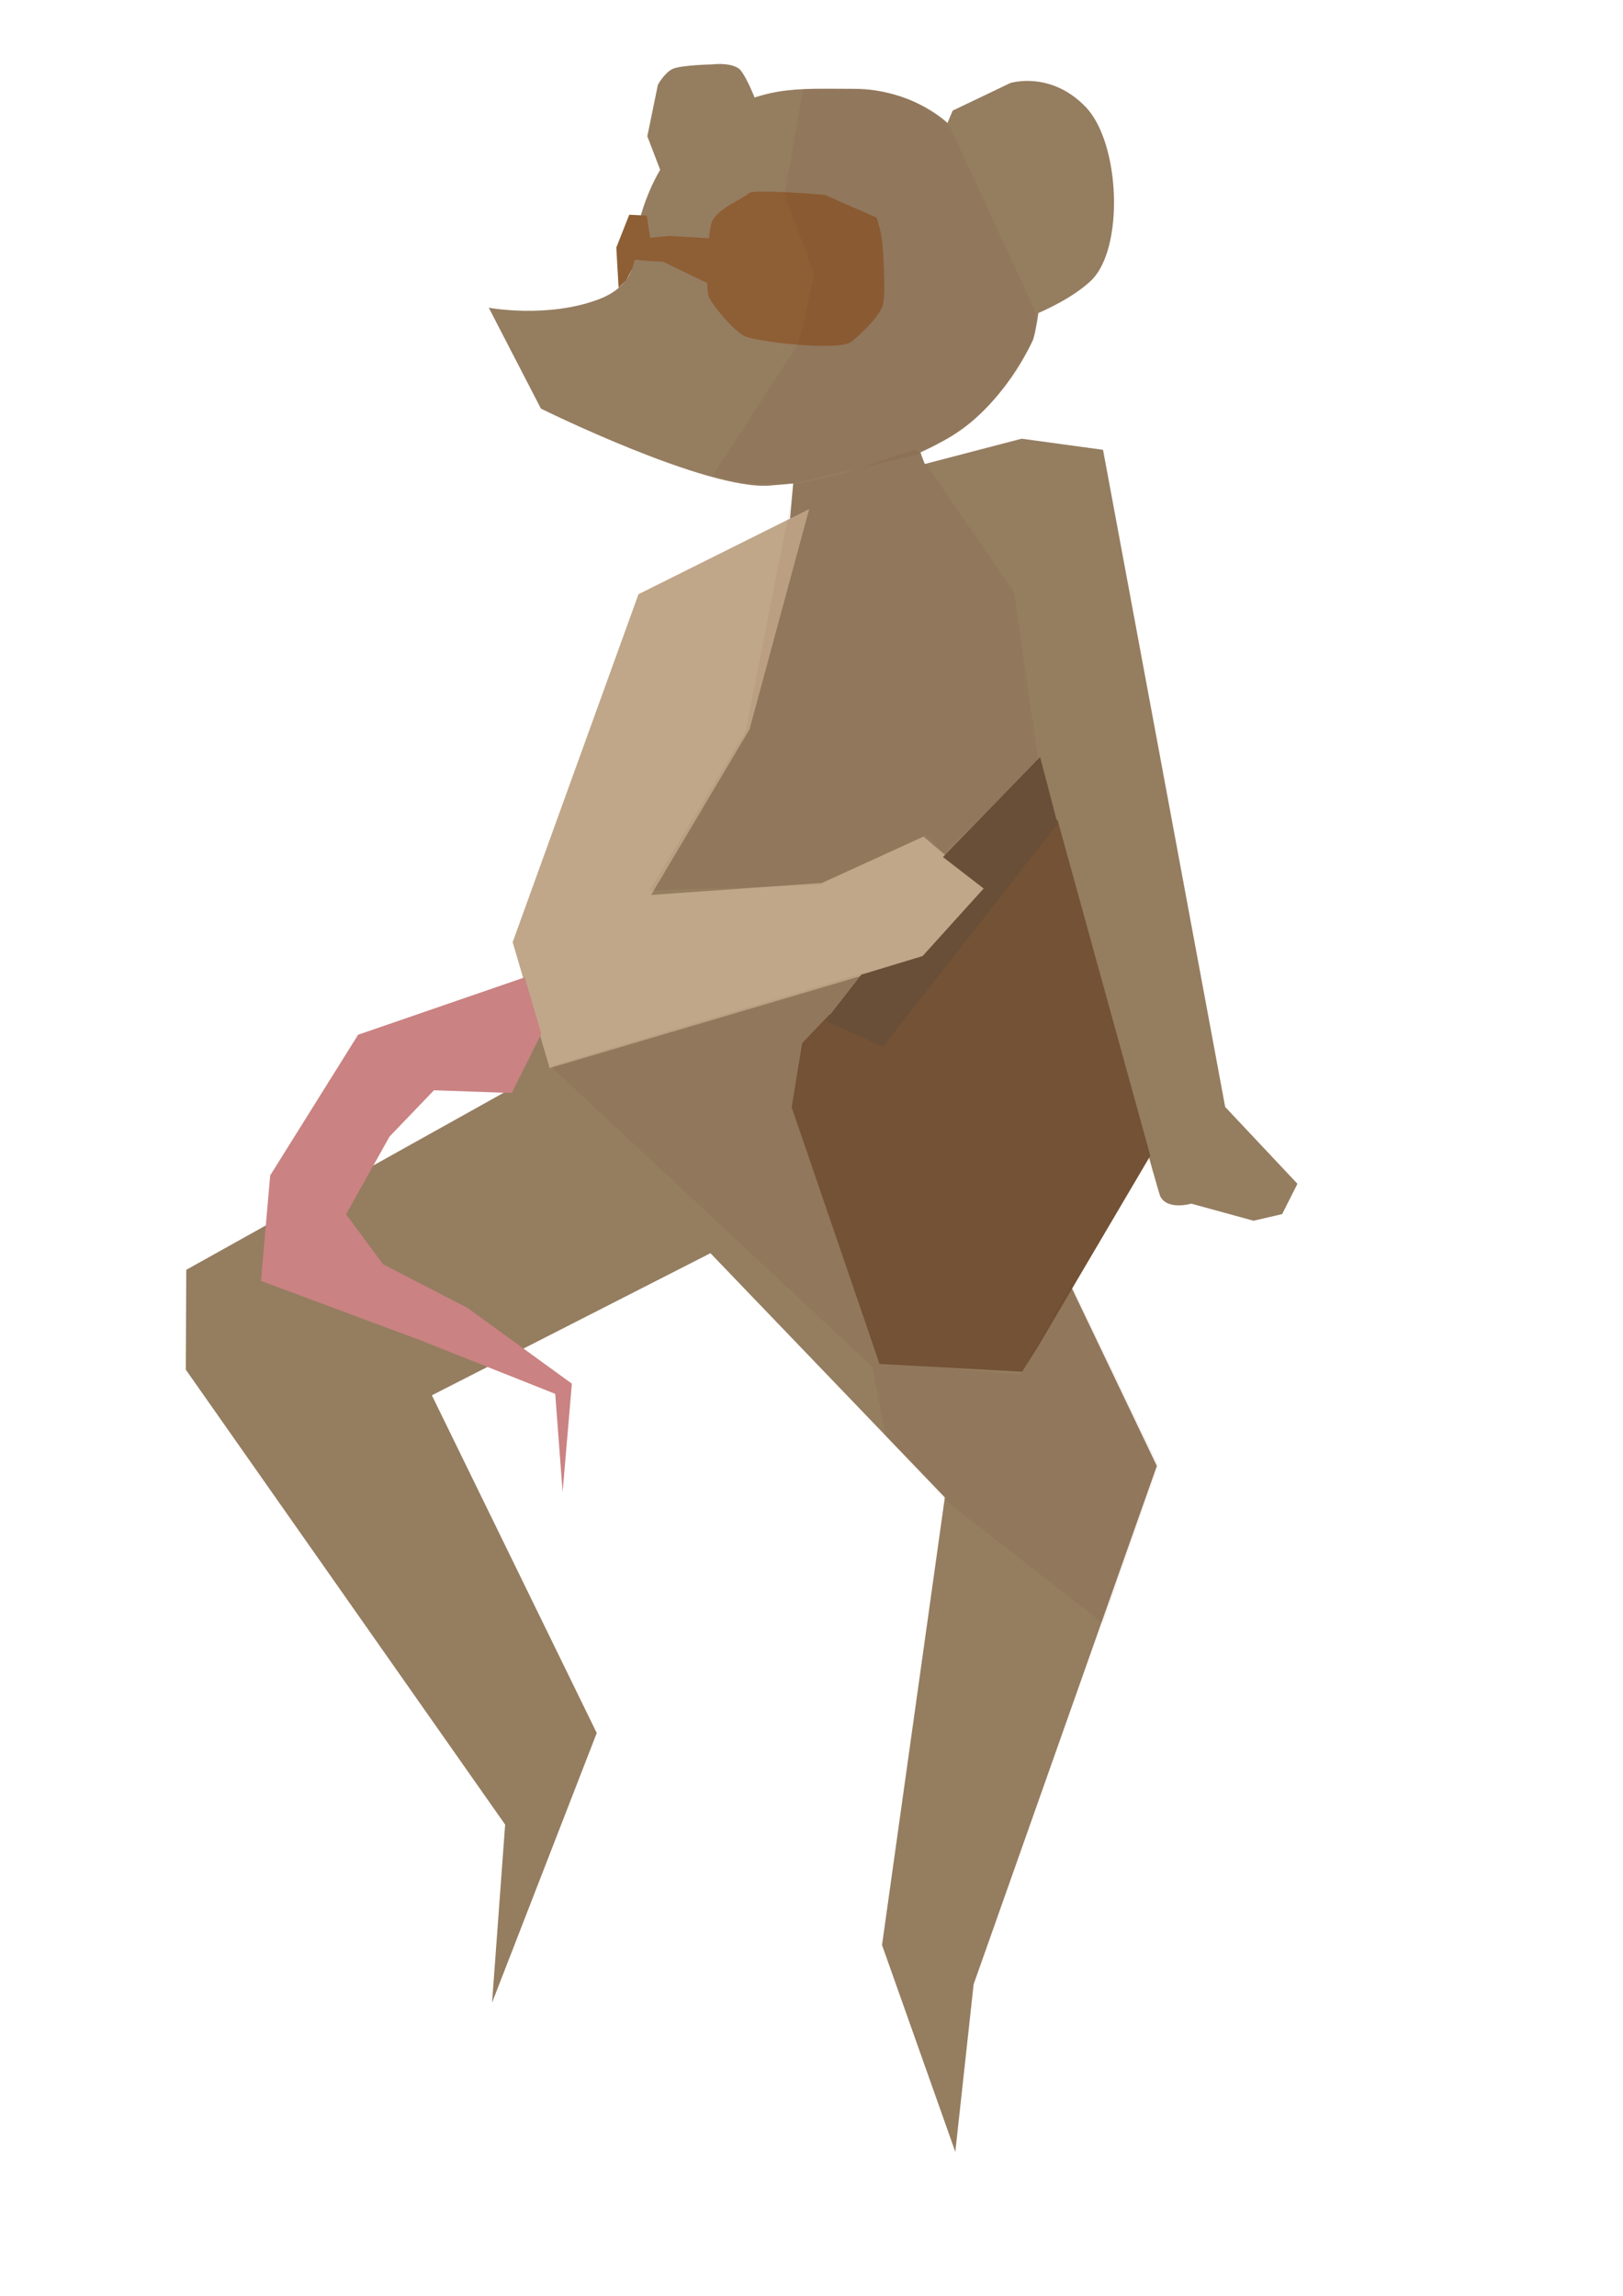 <?xml version="1.0" encoding="UTF-8" standalone="no"?>
<!-- Created with Inkscape (http://www.inkscape.org/) -->

<svg
   width="210mm"
   height="297mm"
   viewBox="0 0 210 297"
   version="1.1"
   id="svg10584"
   xml:space="preserve"
   inkscape:version="1.2.1 (9c6d41e410, 2022-07-14)"
   sodipodi:docname="tobi2.svg"
   xmlns:inkscape="http://www.inkscape.org/namespaces/inkscape"
   xmlns:sodipodi="http://sodipodi.sourceforge.net/DTD/sodipodi-0.dtd"
   xmlns="http://www.w3.org/2000/svg"
   xmlns:svg="http://www.w3.org/2000/svg"><sodipodi:namedview
     id="namedview10586"
     pagecolor="#316861"
     bordercolor="#ffffff"
     borderopacity="1"
     inkscape:showpageshadow="0"
     inkscape:pageopacity="1"
     inkscape:pagecheckerboard="1"
     inkscape:deskcolor="#505050"
     inkscape:document-units="mm"
     showgrid="false"
     inkscape:zoom="0.55244701"
     inkscape:cx="572.00056"
     inkscape:cy="599.15249"
     inkscape:window-width="1858"
     inkscape:window-height="1057"
     inkscape:window-x="1974"
     inkscape:window-y="-8"
     inkscape:window-maximized="1"
     inkscape:current-layer="g17536" /><defs
     id="defs10581" /><g
     inkscape:label="Layer 1"
     inkscape:groupmode="layer"
     id="layer1"><g
       id="g17536"><path
         style="fill:#957d60;fill-opacity:1;stroke-width:0.351"
         d="m 122.74,16.035 c 0,0 -4.534,-4.534 -12.275,-4.534 -7.741,0 -11.833,-0.553 -19.574,4.534 -7.741,5.087 -8.847,15.925 -8.847,15.925 0,0 0.995,4.645 -4.534,6.746 -6.645,2.525 -14.266,1.106 -14.266,1.106 l 6.746,13.049 c 0,0 21.454,10.616 29.638,9.953 8.184,-0.664 15.261,-1.769 22.781,-5.972 7.52,-4.202 11.28,-12.939 11.28,-12.939 0,0 2.93,-10.342 -1.438,-16.256 -5.308,-7.188 -9.511,-11.612 -9.511,-11.612 z"
         id="path10885"
         sodipodi:nodetypes="csscsccsscsc" /><path
         style="fill:#957d60;fill-opacity:1;stroke-width:0.269"
         d="M 140.237,78.029 123.803,136.256 65.36,141.896 109.385,56.894 Z"
         id="path13794"
         sodipodi:nodetypes="ccccc" /><path
         style="fill:#957d60;fill-opacity:1;stroke-width:0.258"
         d="m 118.405,25.821 4.865,-11.514 7.46,-3.568 c 0,0 5.189,-1.622 9.73,3.081 4.541,4.703 5.027,18.487 0.649,22.542 -4.379,4.054 -12.812,6.325 -12.812,6.325 0,0 -2.103,-3.433 -2.428,-4.569 -0.324,-1.135 -7.465,-12.297 -7.465,-12.297 z"
         id="path12030"
         sodipodi:nodetypes="cccsscsc" /><path
         style="fill:#957d60;fill-opacity:1;stroke-width:0.227"
         d="m 86.757,25.454 -3,-7.824 1.368,-6.66 c 0,0 0.846,-1.584 1.954,-2.071 1.108,-0.487 5.04,-0.564 5.04,-0.564 0,0 2.182,-0.298 3.408,0.485 1.226,0.783 3.472,7.396 3.472,7.396 l -0.308,5.313 z"
         id="path12032" /><path
         style="fill:#957d60;fill-opacity:1;stroke-width:0.541"
         d="m 102.935,58.95 -0.831,9.627 20.489,-2.511 c 0,0 -3.876,-6.697 -4.153,-10.464 -0.277,-3.767 -15.505,3.349 -15.505,3.349 z"
         id="path12097" /><path
         style="fill:#c0a789;fill-opacity:1;stroke-width:0.269"
         d="m 104.699,65.858 -22.084,11.01 -16.284,45.019 4.789,16.284 48.611,-14.368 7.663,-8.86 -7.902,-6.705 -13.171,5.987 -27.299,1.916 -1.676,11.255 19.636,-33.046 z"
         id="path12825"
         sodipodi:nodetypes="cccccccccccc" /><path
         style="fill:#957d60;fill-opacity:1;stroke-width:0.269"
         d="m 105.604,63.698 26.581,-6.944 10.536,1.437 15.805,85.01 9.35,9.942 -1.978,3.92 -3.701,0.858 -8.064,-2.209 c 0,0 -3.002,0.898 -3.989,-0.907 C 149.631,153.864 130.269,82.376 130.269,82.376 Z"
         id="path13585"
         sodipodi:nodetypes="ccccccccscc" /><path
         style="fill:#957d60;fill-opacity:1;stroke-width:0.269"
         d="m 66.038,140.88 -41.938,23.391 -0.058,12.92 41.319,58.851 -1.693,23.029 13.546,-34.881 -21.335,-43.686 44.337,-22.612 z"
         id="path13809"
         sodipodi:nodetypes="ccccccccc" /><path
         style="fill:#957d60;fill-opacity:1;stroke-width:0.269"
         d="m 123.609,135.123 26.076,54.523 -23.706,67.054 -2.371,21.674 -9.482,-26.754 8.128,-57.91 -39.485,-41.125 -18.086,-12.722 z"
         id="path13811"
         sodipodi:nodetypes="ccccccccc" /><path
         style="fill:#745235;fill-opacity:1;stroke-width:0.269"
         d="m 114.296,134.784 22.521,-28.786 12.022,43.517 -14.562,24.722 -2.032,3.217 -18.457,-1.016 -11.345,-33.188 1.355,-8.297 3.556,-3.725 z"
         id="path13829" /><path
         style="fill:#694f37;fill-opacity:1;stroke-width:0.269"
         d="m 106.801,132.065 4.67,-5.987 7.902,-2.395 7.902,-8.74 -5.268,-4.071 12.572,-12.931 2.275,8.621 -22.629,28.856 z"
         id="path15775" /><path
         style="fill:#8e5e34;fill-opacity:1;stroke-width:0.307"
         d="m 113.426,28.162 -6.729,-2.954 c 0,0 -9.366,-0.795 -9.834,-0.199 -0.468,0.597 -4.234,2.028 -4.795,3.817 -0.562,1.79 -0.749,8.523 -0.375,9.517 0.375,0.994 3.192,4.462 4.69,5.158 1.499,0.696 12.198,1.988 13.79,0.696 1.592,-1.292 3.559,-3.271 4.027,-4.663 0.468,-1.392 0.046,-7.427 -0.088,-8.474 -0.192,-1.498 -0.686,-2.898 -0.686,-2.898 z"
         id="path17359"
         sodipodi:nodetypes="ccsssssssc" /><path
         style="fill:#8e5e34;fill-opacity:1;stroke-width:0.269"
         d="m 95.906,32.567 -3.053,-1.676 -6.292,-0.369 -2.448,0.25 -0.419,-2.874 -2.275,-0.12 -1.676,4.251 0.299,5.208 0.958,-0.958 0.838,-1.557 0.299,-1.137 1.856,0.18 1.793,0.083 6.214,3.012 3.666,1.096 z"
         id="path17361"
         sodipodi:nodetypes="cccccccccccccccc" /><path
         style="fill:#ca8282;fill-opacity:1;stroke-width:0.269"
         d="m 70.043,133.741 -2.155,-7.304 -21.552,7.423 -11.375,18.199 -1.197,13.649 20.594,7.663 17.481,6.944 0.958,12.692 1.197,-14.009 -13.53,-9.818 -10.896,-5.627 -4.789,-6.466 5.627,-10.058 5.747,-5.987 10.058,0.359 z"
         id="path17363"
         sodipodi:nodetypes="cccccccccccccccc" /><path
         style="fill:#4b0600;fill-opacity:0.049;stroke-width:0.269"
         d="m 108.989,61.287 -6.216,1.38 -6.269,31.921 -12.452,20.594 22.031,-0.718 13.649,-6.466 2.395,2.395 12.213,-11.973 -3.137,-21.822 -12.729,-18.488 z"
         id="path26674"
         sodipodi:nodetypes="ccccccccccc" /><path
         style="fill:#4b0600;fill-opacity:0.049;stroke-width:0.269"
         d="m 71.241,137.932 41.667,38.913 1.676,8.98 7.902,8.381 20.235,15.805 7.184,-20.474 -11.255,-23.348 -6.585,11.614 -18.439,-1.557 -11.135,-33.046 1.437,-8.262 3.951,-4.071 3.951,-5.029 z"
         id="path34456" /><path
         style="fill:#4b0600;fill-opacity:0.049;stroke-width:0.269"
         d="m 101.533,25.144 3.831,10.417 -2.035,8.86 -11.135,17.122 4.31,0.958 5.867,0.12 16.882,-3.951 c 0,0 5.747,-3.353 6.466,-3.951 0.718,-0.599 6.226,-6.585 6.346,-7.423 0.12,-0.838 1.916,-3.712 1.916,-4.31 0,-0.599 0.12,-2.395 0.12,-2.395 L 122.845,16.284 c 0,0 -3.113,-2.634 -5.029,-3.353 -1.916,-0.718 -5.627,-1.557 -5.627,-1.557 l -8.262,0.12 z"
         id="path35206" /></g></g></svg>
